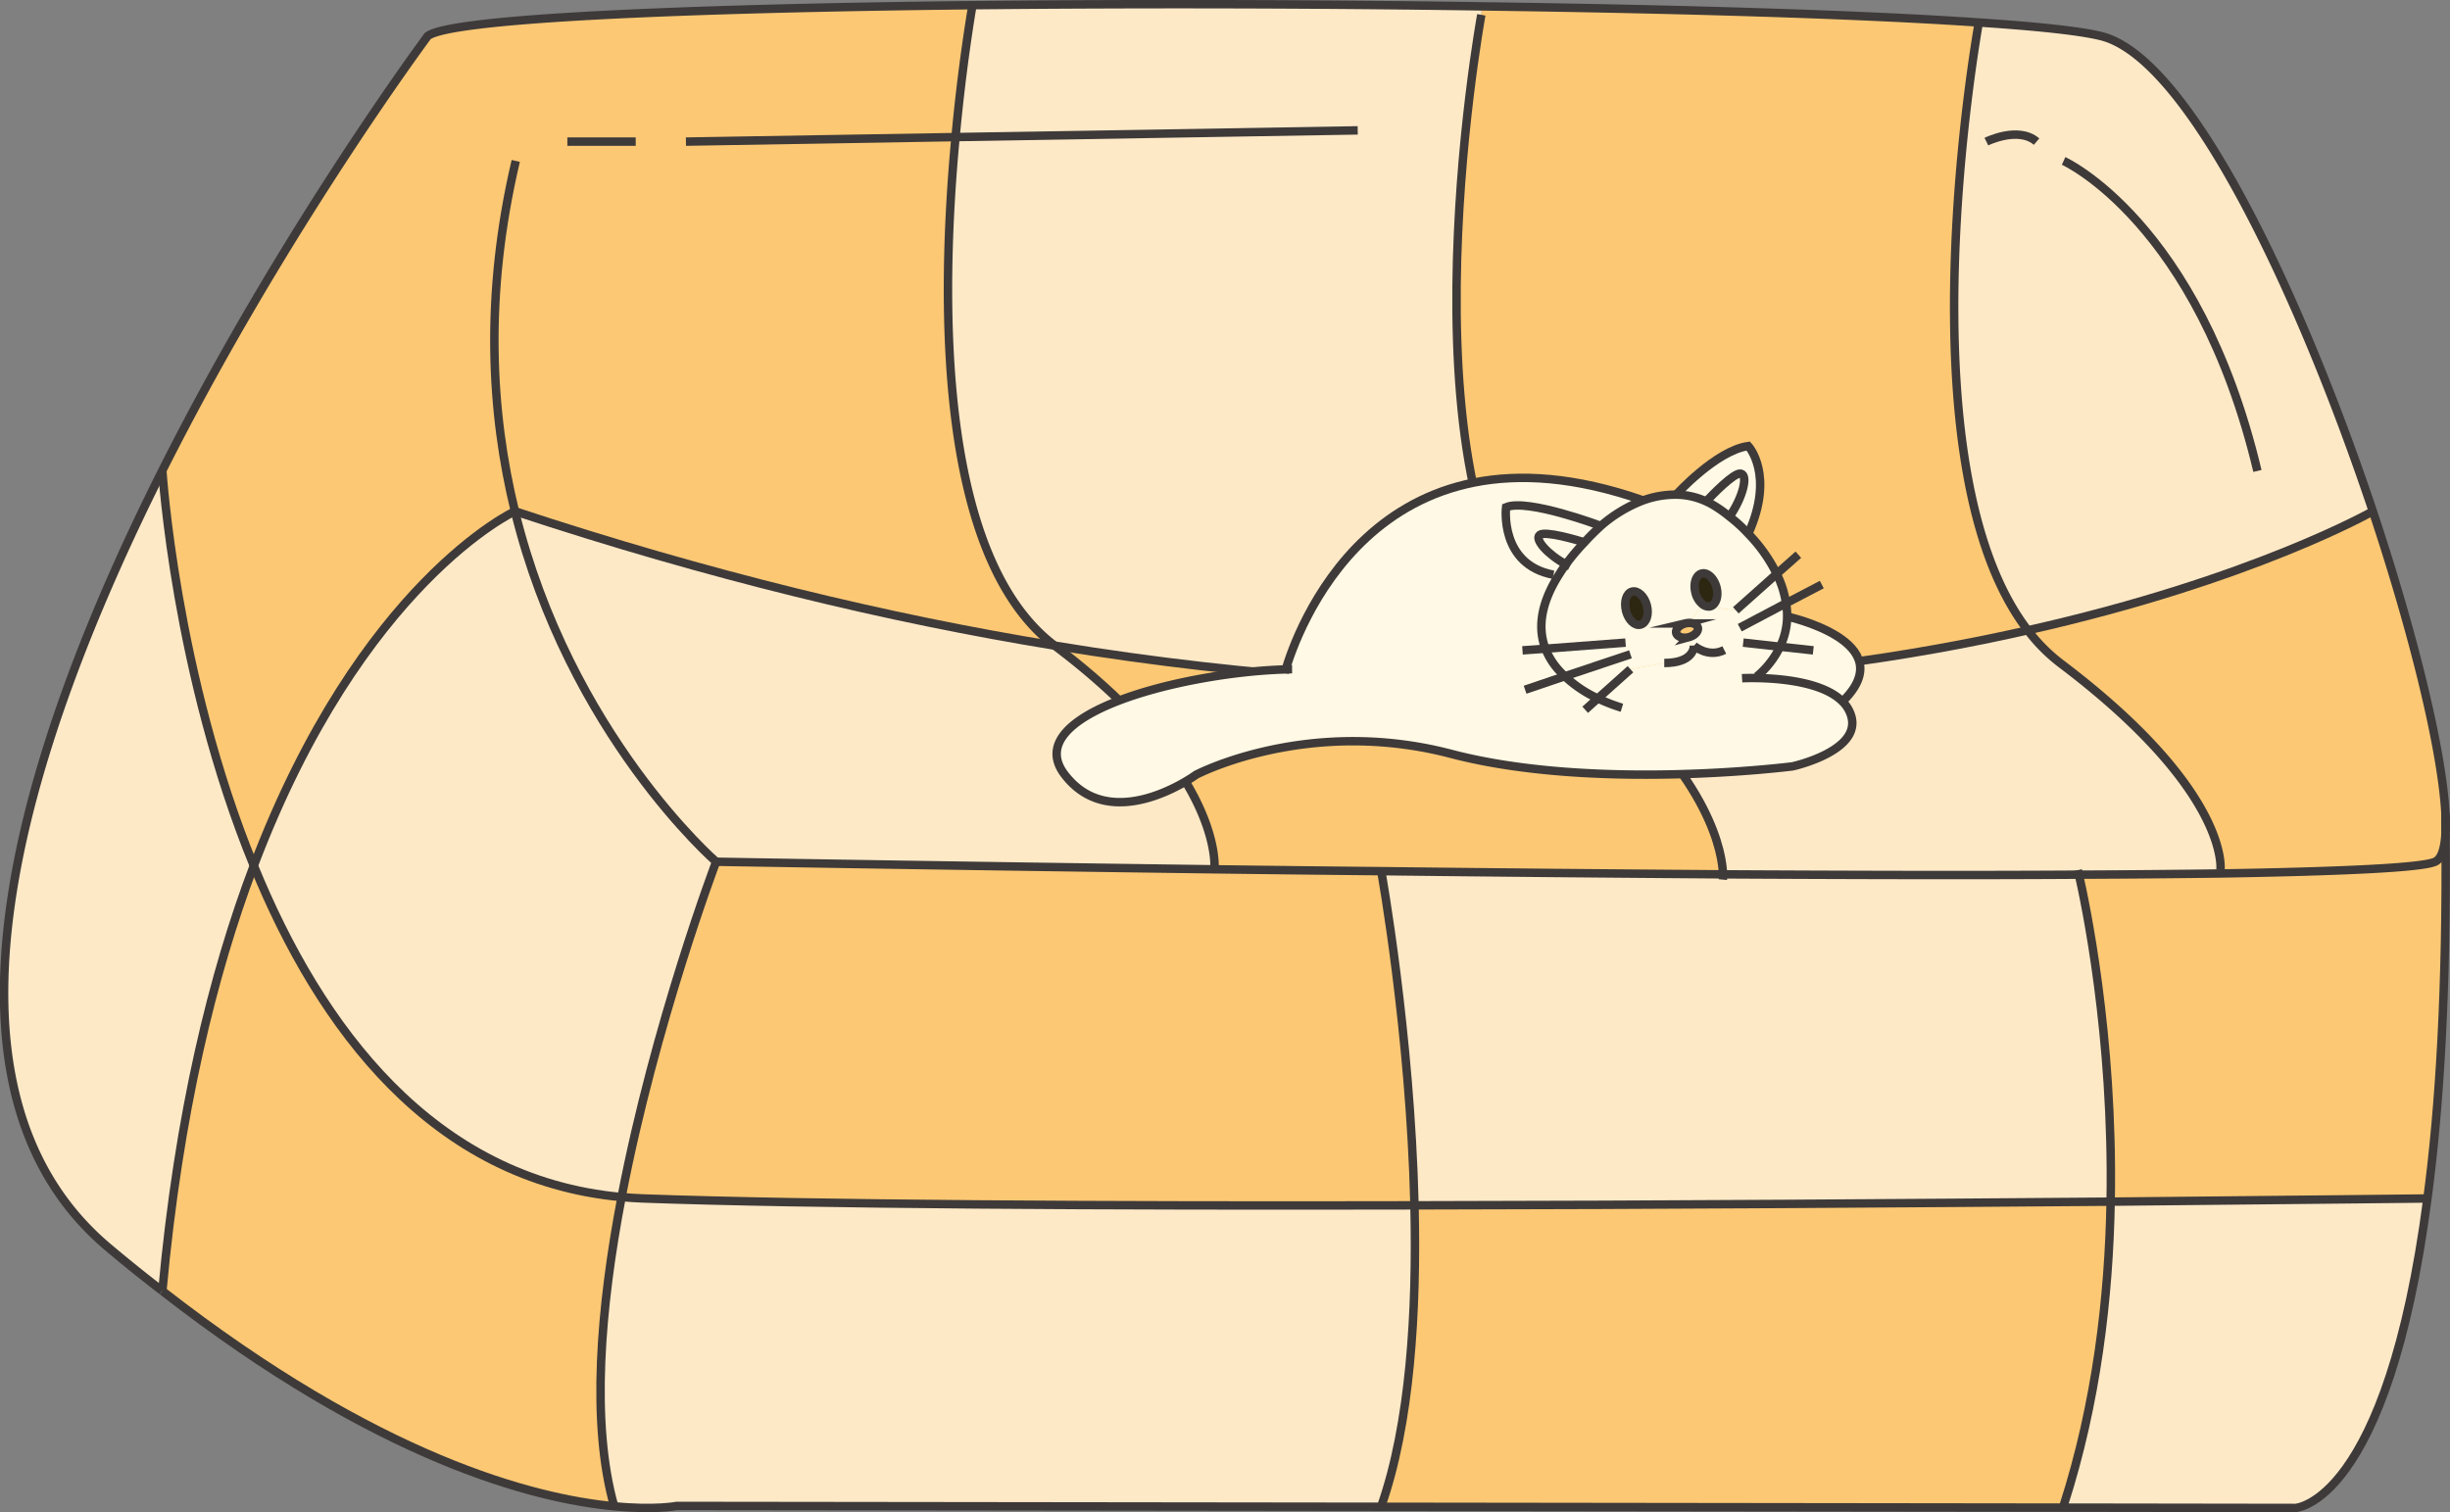 <svg viewBox="0 0 870.96 537.63" xmlns="http://www.w3.org/2000/svg" id="图层_1"><rect x="0" y="0" width="870.96" height="537.63" fill="#808080" stroke="none"/><defs><style>.cls-1{fill:#fcc874;}.cls-2{fill:#fee9c7;}.cls-3{fill:none;stroke:#3e3a39;stroke-miterlimit:10;stroke-width:3px;}.cls-4{fill:#fff9e5;}.cls-5{fill:#2d2611;}</style></defs><title>沙发猫咪</title><path transform="translate(-185.28 -344.18)" d="M1054.66,640.28c.48,54.93-2.09,97.32-6.45,130-1.91,0-46.75.54-112.61,1.13,1.07-59.23-9.19-107.05-11.28-116.25,18.21-.06,35.17-.24,50.33-.42,42.81-.72,71.59-2,76.3-4.18C1053.16,649.53,1054.36,646,1054.66,640.28Z" class="cls-1"></path><path transform="translate(-185.28 -344.18)" d="M1048.21,770.26c-14.21,108.67-46.93,110-46.93,110l-82.39-.12v-.72c11.76-36.36,16.12-74.1,16.72-108.07C1001.46,770.8,1046.3,770.26,1048.21,770.26Z" class="cls-2"></path><path transform="translate(-185.28 -344.18)" d="M1051,650.55c-4.72,2.21-33.5,3.46-76.3,4.18v-1.19s3.76-27.76-56.72-73.44a61.3,61.3,0,0,1-11.76-11.82c80.13-18,122.64-42.33,122.64-42.33,14.51,43.59,24.48,84.54,25.79,107v.48c0,2.27.06,4.48.06,6.69v.18C1054.36,646,1053.16,649.53,1051,650.55Z" class="cls-1"></path><path transform="translate(-185.28 -344.18)" d="M924.32,655.15c-37.91.24-81.44.12-126.52-.12-.24-7-3.94-33.32-44.72-67.95,60.6-1.79,111.83-9.43,153.09-18.81a61.3,61.3,0,0,0,11.76,11.82c60.48,45.68,56.72,73.44,56.72,73.44v1.19C959.49,654.91,942.53,655.09,924.32,655.15Z" class="cls-2"></path><path transform="translate(-185.28 -344.18)" d="M906.17,568.27c-45.26-58.75-18.33-210.82-17.43-216.08,20.84,1.37,36.06,3,43.47,4.84,31.47,7.7,71.05,92.43,96.6,168.91C1028.8,525.94,986.29,550.24,906.17,568.27Z" class="cls-2"></path><path transform="translate(-185.28 -344.18)" d="M797.8,655c45.08.24,88.6.36,126.52.12,2.09,9.19,12.36,57,11.28,116.25-68.07.54-158.64,1.19-247.48,1.31C686.63,711,676.3,653.89,676.3,653.89,716.12,654.37,757.56,654.73,797.8,655Z" class="cls-2"></path><path transform="translate(-185.28 -344.18)" d="M935.6,771.39c-.6,34-5,71.71-16.72,108.07v.72l-242.59-.3v-.18c10.27-29.2,12.72-69,11.82-107C777,772.59,867.54,771.93,935.6,771.39Z" class="cls-1"></path><path transform="translate(-185.28 -344.18)" d="M888.73,352.2c-.9,5.25-27.82,157.33,17.43,216.08-41.26,9.37-92.48,17-153.09,18.81-3.7-3.1-7.7-6.27-12-9.55-62.39-47-29.2-228.08-29.2-228.08l.06-3C782.4,347.42,846.94,349.33,888.73,352.2Z" class="cls-1"></path><path transform="translate(-185.28 -344.18)" d="M524.94,392.92c2.39-25.61,5.61-44.18,6-46.87,57.74-.6,121.44-.48,181,.42l-.06,3s-33.2,181,29.2,228.08c4.3,3.28,8.3,6.45,12,9.55-56.36,1.79-120.91-1.55-192.91-13.37C518.32,542.06,519.57,449.88,524.94,392.92Z" class="cls-2"></path><path transform="translate(-185.28 -344.18)" d="M688.12,772.71c.9,38-1.55,77.8-11.82,107v.18l-250.47-.3s-7.64,1.55-22.21.12c-8.42-29.61-4.9-70.69,2.63-109.92,2.45.24,5,.36,7.46.48C472.7,772.41,579.1,772.95,688.12,772.71Z" class="cls-2"></path><path transform="translate(-185.28 -344.18)" d="M676.3,653.89c-20.36-.18-40.24-.42-59.35-.66v-.06s3.82-33.79-56.72-79.41l-.06-.06c72,11.82,136.55,15.17,192.91,13.37C793.86,621.71,797.56,648,797.8,655,757.56,654.73,716.12,654.37,676.3,653.89Z" class="cls-1"></path><path transform="translate(-185.28 -344.18)" d="M560.23,573.77C620.77,619.38,617,653.18,617,653.18v.06c-99.71-1.31-177.09-2.69-177.09-2.69s-52-45.08-71.53-124.61c68.84,22.81,132.85,38.15,191.84,47.76Z" class="cls-2"></path><path transform="translate(-185.28 -344.18)" d="M524.94,392.92c-5.37,57-6.63,149.15,35.23,180.79-59-9.61-123-25-191.84-47.76,0,0-54.63,25.2-92.84,126.1C247.55,583.92,243,511.61,243,511.61c42.81-85.2,94.4-154.58,94.4-154.58,7.94-6.33,91.41-9.85,193.63-11C530.56,348.73,527.33,367.3,524.94,392.92Z" class="cls-1"></path><path transform="translate(-185.28 -344.18)" d="M439.86,650.55s77.38,1.37,177.09,2.69c19.11.24,39,.48,59.35.66,0,0,10.33,57.14,11.82,118.82-109,.24-215.42-.3-274.41-2.45-2.51-.12-5-.24-7.46-.48C418.13,707.81,439.86,650.55,439.86,650.55Z" class="cls-1"></path><path transform="translate(-185.28 -344.18)" d="M439.86,650.55s-21.73,57.26-33.61,119.23C338.84,763.63,298.9,709.36,275.49,652c38.21-100.9,92.84-126.1,92.84-126.1C387.86,605.47,439.86,650.55,439.86,650.55Z" class="cls-2"></path><path transform="translate(-185.28 -344.18)" d="M406.25,769.78c-7.52,39.23-11,80.3-2.63,109.92C375,877,319.67,862.86,243,803.16v-.06c5.85-63.17,18-112.61,32.54-151.06C298.9,709.36,338.84,763.63,406.25,769.78Z" class="cls-1"></path><path transform="translate(-185.28 -344.18)" d="M243,511.61s4.6,72.3,32.54,140.43C260.92,690.49,248.8,739.93,243,803.1c-6.21-4.78-12.54-9.85-19-15.28C155.54,730.43,193.33,610.43,243,511.61Z" class="cls-2"></path><path transform="translate(-185.28 -344.18)" d="M439.86,650.55s-52-45.08-71.53-124.61c-8.6-35.11-10.93-76.9.3-124.55" class="cls-3"></path><path transform="translate(-185.28 -344.18)" d="M1054.66,640.1c0-2.21-.06-4.42-.06-6.69" class="cls-3"></path><path transform="translate(-185.28 -344.18)" d="M243,803.16C319.67,862.86,375,877,403.62,879.7c14.57,1.43,22.21-.12,22.21-.12l250.47.3,242.59.3,82.39.12s32.72-1.37,46.93-110c4.36-32.66,6.93-75.05,6.45-130" class="cls-3"></path><path transform="translate(-185.28 -344.18)" d="M439.86,650.55s77.38,1.37,177.09,2.69c19.11.24,39,.48,59.35.66,39.82.48,81.26.84,121.5,1.13,45.08.24,88.6.36,126.52.12,18.21-.06,35.17-.24,50.33-.42,42.81-.72,71.59-2,76.3-4.18,2.21-1,3.4-4.6,3.7-10.27v-.18a50.62,50.62,0,0,0-.06-6.69v-.48c-1.31-22.45-11.28-63.41-25.79-107-25.55-76.48-65.14-161.21-96.6-168.91-7.4-1.85-22.63-3.46-43.47-4.84-41.79-2.87-106.34-4.78-176.79-5.73-59.53-.9-123.23-1-181-.42-102.22,1.13-185.69,4.66-193.63,11,0,0-51.59,69.38-94.4,154.58-49.62,98.81-87.41,218.82-19,276.2,6.45,5.43,12.78,10.51,19,15.28" class="cls-3"></path><path transform="translate(-185.28 -344.18)" d="M243,511.61s4.6,72.3,32.54,140.43c23.4,57.32,63.35,111.59,130.76,117.74,2.45.24,5,.36,7.46.48,59,2.15,165.39,2.69,274.41,2.45,88.84-.12,179.42-.78,247.48-1.31,65.86-.6,110.7-1.13,112.61-1.13h.06" class="cls-3"></path><path transform="translate(-185.28 -344.18)" d="M368.33,525.94S313.7,551.14,275.49,652C260.92,690.49,248.8,739.93,243,803.1v.06" class="cls-3"></path><path transform="translate(-185.28 -344.18)" d="M439.86,650.55s-21.73,57.26-33.61,119.23c-7.52,39.23-11,80.3-2.63,109.92" class="cls-3"></path><path transform="translate(-185.28 -344.18)" d="M676.3,653.89S686.63,711,688.12,772.71c.9,38-1.55,77.8-11.82,107" class="cls-3"></path><path transform="translate(-185.28 -344.18)" d="M923.9,653.53s.12.54.42,1.61c2.09,9.19,12.36,57,11.28,116.25-.6,34-5,71.71-16.72,108.07" class="cls-3"></path><path transform="translate(-185.28 -344.18)" d="M1028.8,525.94s-42.51,24.3-122.64,42.33c-41.26,9.37-92.48,17-153.09,18.81-56.36,1.79-120.91-1.55-192.91-13.37-59-9.61-123-25-191.84-47.76" class="cls-3"></path><line y2="50.35" x2="225.99" y1="50.35" x1="201.69" class="cls-3"></line><polyline points="243.84 50.35 339.67 48.74 482.66 46.35" class="cls-3"></polyline><path transform="translate(-185.28 -344.18)" d="M918.88,401.39s47.82,21.61,68.9,110.22" class="cls-3"></path><path transform="translate(-185.28 -344.18)" d="M891.42,394.53s11.34-5.61,17.85,0" class="cls-3"></path><path transform="translate(-185.28 -344.18)" d="M531.09,345.69a.92.92,0,0,1-.12.36c-.42,2.69-3.64,21.26-6,46.87-5.37,57-6.63,149.15,35.23,180.79l.06.06C620.77,619.38,617,653.18,617,653.18" class="cls-3"></path><path transform="translate(-185.28 -344.18)" d="M711.88,349.45s-33.2,181,29.2,228.08c4.3,3.28,8.3,6.45,12,9.55C793.86,621.71,797.56,648,797.8,655c0,1.25-.06,1.91-.06,1.91" class="cls-3"></path><path transform="translate(-185.28 -344.18)" d="M888.79,352.08a.18.18,0,0,1-.06.12c-.9,5.25-27.82,157.33,17.43,216.08a61.3,61.3,0,0,0,11.76,11.82c60.48,45.68,56.72,73.44,56.72,73.44" class="cls-3"></path><path transform="translate(-185.28 -344.18)" d="M820.61,563.38s41.42,9,19.66,30.22c-6.94-7-22.34-8.23-30.45-8.34v-.53a31.61,31.61,0,0,0,8.28-10.62A25.75,25.75,0,0,0,820.61,563.38Z" class="cls-4"></path><path transform="translate(-185.28 -344.18)" d="M804.1,512.56c2.8.53.64,8.58-3.79,15l-.23.29a45.87,45.87,0,0,0-5.89-4.14,23.2,23.2,0,0,0-2.39-1.23C793.95,520.21,801.71,512.1,804.1,512.56Z" class="cls-4"></path><path transform="translate(-185.28 -344.18)" d="M753.29,592.49l11.61-10.38,12-2.22c10.27,0,10.56-5.48,10.56-6.13v-.06l-3.33-2.8a6.62,6.62,0,0,0,1.46-.18c2.16-.58,3.56-2.1,3.21-3.44-.29-1.05-1.52-1.63-3-1.63l4.67-6.65a3.54,3.54,0,0,0,2.1.82l9.74,1.34,14.53-13a34.58,34.58,0,0,1,3.33,10.44,25.12,25.12,0,0,1-2.1,15.46,31.61,31.61,0,0,1-8.28,10.62v.53c8.11.12,23.51,1.34,30.45,8.34a11.6,11.6,0,0,1,2.51,3.56c6.36,13.65-20.24,19.49-20.24,19.49s-70.18,9-121.34-4.43-90.72,7.41-90.72,7.41-29.81,21.94-46.67,0c-16.57-21.53,42-36.4,78.58-37.45,3.33-11.26,30.92-93.58,126.83-60.15l.06.18a49.71,49.71,0,0,0-14.88,9s-26.14-9.86-33.72-6.65c0,0-2.45,20.36,16.86,24l1.75.35c-5.13,8.17-7.93,17.27-4.61,26a24.83,24.83,0,0,0,4.14,6.94,31.73,31.73,0,0,0,2.74,2.86A43.55,43.55,0,0,0,753.29,592.49Z" class="cls-4"></path><path transform="translate(-185.28 -344.18)" d="M806.78,502.76s9.51,10.21,0,31.21a54.06,54.06,0,0,0-6.71-6.13l.23-.29c4.43-6.42,6.59-14.47,3.79-15-2.39-.47-10.15,7.64-12.31,9.92a26,26,0,0,0-10.68-2.39S795.35,504.34,806.78,502.76Z" class="cls-4"></path><path transform="translate(-185.28 -344.18)" d="M788,554.86c-.82-3.21.18-6.24,2.22-6.77s4.38,1.63,5.25,4.84-.18,6.3-2.22,6.83a2.39,2.39,0,0,1-.64.06,3.54,3.54,0,0,1-2.1-.82A7.51,7.51,0,0,1,788,554.86Z" class="cls-5"></path><path transform="translate(-185.28 -344.18)" d="M763.32,561.33c-.88-3.21.12-6.3,2.16-6.83s4.43,1.69,5.25,4.9-.12,6.24-2.22,6.83S764.14,564.54,763.32,561.33Z" class="cls-5"></path><path transform="translate(-185.28 -344.18)" d="M764.89,582.1l-11.61,10.38a43.55,43.55,0,0,1-11.73-7.88,31.73,31.73,0,0,1-2.74-2.86,24.83,24.83,0,0,1-4.14-6.94c-3.33-8.69-.53-17.79,4.61-26,.88-1.4,1.75-2.74,2.68-4a79,79,0,0,1,6.59-7.82c1.11-1.23,2.28-2.45,3.44-3.56.76-.76,1.58-1.52,2.39-2.28a49.71,49.71,0,0,1,14.88-9,33.38,33.38,0,0,1,11.84-2.1,26,26,0,0,1,10.68,2.39,23.2,23.2,0,0,1,2.39,1.23,45.87,45.87,0,0,1,5.89,4.14,54.06,54.06,0,0,1,6.71,6.13,55.78,55.78,0,0,1,10.09,14.23l-14.53,13-9.74-1.34a2.39,2.39,0,0,0,.64-.06c2-.53,3-3.56,2.22-6.83s-3.21-5.37-5.25-4.84-3,3.56-2.22,6.77a7.51,7.51,0,0,0,2.51,4.14l-4.67,6.65a6.62,6.62,0,0,0-1.46.18c-2.1.58-3.56,2.1-3.21,3.44.29,1.05,1.52,1.63,3,1.63l3.33,2.8v.06c0,.64-.29,6.13-10.56,6.13Zm-1.58-20.77c.82,3.21,3.15,5.43,5.19,4.9s3-3.62,2.22-6.83-3.21-5.43-5.25-4.9S762.44,558.13,763.32,561.33Z" class="cls-4"></path><path transform="translate(-185.28 -344.18)" d="M732.63,534.38c1.93-1.58,13.3,1.81,15.93,2.63a79,79,0,0,0-6.59,7.82C735.55,541.38,730.65,536.07,732.63,534.38Z" class="cls-4"></path><path transform="translate(-185.28 -344.18)" d="M720.67,524.52c7.58-3.21,33.72,6.65,33.72,6.65-.82.76-1.63,1.52-2.39,2.28-1.17,1.11-2.33,2.33-3.44,3.56-2.63-.82-14-4.2-15.93-2.63s2.92,7,9.33,10.44c-.93,1.28-1.81,2.63-2.68,4l-1.75-.35C718.22,544.88,720.67,524.52,720.67,524.52Z" class="cls-4"></path><path transform="translate(-185.28 -344.18)" d="M642,583.44s.12-.47.35-1.28c3.33-11.26,30.92-93.58,126.83-60.15" class="cls-3"></path><path transform="translate(-185.28 -344.18)" d="M761.86,595.81a61.89,61.89,0,0,1-8.58-3.33,43.55,43.55,0,0,1-11.73-7.88,31.73,31.73,0,0,1-2.74-2.86,24.83,24.83,0,0,1-4.14-6.94c-3.33-8.69-.53-17.79,4.61-26,.88-1.4,1.75-2.74,2.68-4a79,79,0,0,1,6.59-7.82c1.11-1.23,2.28-2.45,3.44-3.56.76-.76,1.58-1.52,2.39-2.28a49.71,49.71,0,0,1,14.88-9,33.38,33.38,0,0,1,11.84-2.1,26,26,0,0,1,10.68,2.39,23.2,23.2,0,0,1,2.39,1.23,45.87,45.87,0,0,1,5.89,4.14,54.06,54.06,0,0,1,6.71,6.13,55.78,55.78,0,0,1,10.09,14.23,34.58,34.58,0,0,1,3.33,10.44,25.12,25.12,0,0,1-2.1,15.46,31.61,31.61,0,0,1-8.28,10.62" class="cls-3"></path><path transform="translate(-185.28 -344.18)" d="M781.11,520.09s14.23-15.75,25.67-17.33c0,0,9.51,10.21,0,31.21" class="cls-3"></path><path transform="translate(-185.28 -344.18)" d="M754.39,531.17s-26.14-9.86-33.72-6.65c0,0-2.45,20.36,16.86,24" class="cls-3"></path><path transform="translate(-185.28 -344.18)" d="M790.51,559a7.51,7.51,0,0,1-2.51-4.14c-.82-3.21.18-6.24,2.22-6.77s4.38,1.63,5.25,4.84-.18,6.3-2.22,6.83a2.39,2.39,0,0,1-.64.06A3.54,3.54,0,0,1,790.51,559Z" class="cls-3"></path><path transform="translate(-185.28 -344.18)" d="M770.73,559.41c.82,3.21-.12,6.24-2.22,6.83s-4.38-1.69-5.19-4.9.12-6.3,2.16-6.83S769.91,556.2,770.73,559.41Z" class="cls-3"></path><path transform="translate(-185.28 -344.18)" d="M785.84,565.65c1.46,0,2.68.58,3,1.63.35,1.34-1.05,2.86-3.21,3.44a6.62,6.62,0,0,1-1.46.18c-1.46,0-2.68-.58-3-1.63-.35-1.34,1.11-2.86,3.21-3.44A6.62,6.62,0,0,1,785.84,565.65Z" class="cls-3"></path><path transform="translate(-185.28 -344.18)" d="M787.47,573.7v.06s5,4.43,10.79,1.52" class="cls-3"></path><path transform="translate(-185.28 -344.18)" d="M776.91,579.89c10.27,0,10.56-5.48,10.56-6.13" class="cls-3"></path><path transform="translate(-185.28 -344.18)" d="M804.57,585.31s2-.12,5.25-.06c8.11.12,23.51,1.34,30.45,8.34a11.6,11.6,0,0,1,2.51,3.56c6.36,13.65-20.24,19.49-20.24,19.49s-70.18,9-121.34-4.43-90.72,7.41-90.72,7.41-29.81,21.94-46.67,0c-16.57-21.53,42-36.4,78.58-37.45.76-.06,1.52-.06,2.22-.06" class="cls-3"></path><path transform="translate(-185.28 -344.18)" d="M820.61,563.38s41.42,9,19.66,30.22" class="cls-3"></path><polyline points="577.87 228.47 549.4 230.63 541.23 231.22" class="cls-3"></polyline><polyline points="579.62 232.62 556.28 240.43 542.16 245.22" class="cls-3"></polyline><polyline points="579.62 237.93 568.01 248.31 563.52 252.34" class="cls-3"></polyline><polyline points="617.07 216.98 631.6 204.03 639.3 197.21" class="cls-3"></polyline><polyline points="618.47 223.17 634.92 214.47 647.64 207.82" class="cls-3"></polyline><polyline points="619.7 228.47 632.82 229.93 644.61 231.22" class="cls-3"></polyline><path transform="translate(-185.28 -344.18)" d="M749.08,537.18l-.53-.18c-2.63-.82-14-4.2-15.93-2.63s2.92,7,9.33,10.44l1.4.7" class="cls-3"></path><path transform="translate(-185.28 -344.18)" d="M791.21,523.12s.23-.23.58-.64c2.16-2.28,9.92-10.38,12.31-9.92,2.8.53.64,8.58-3.79,15" class="cls-3"></path></svg>